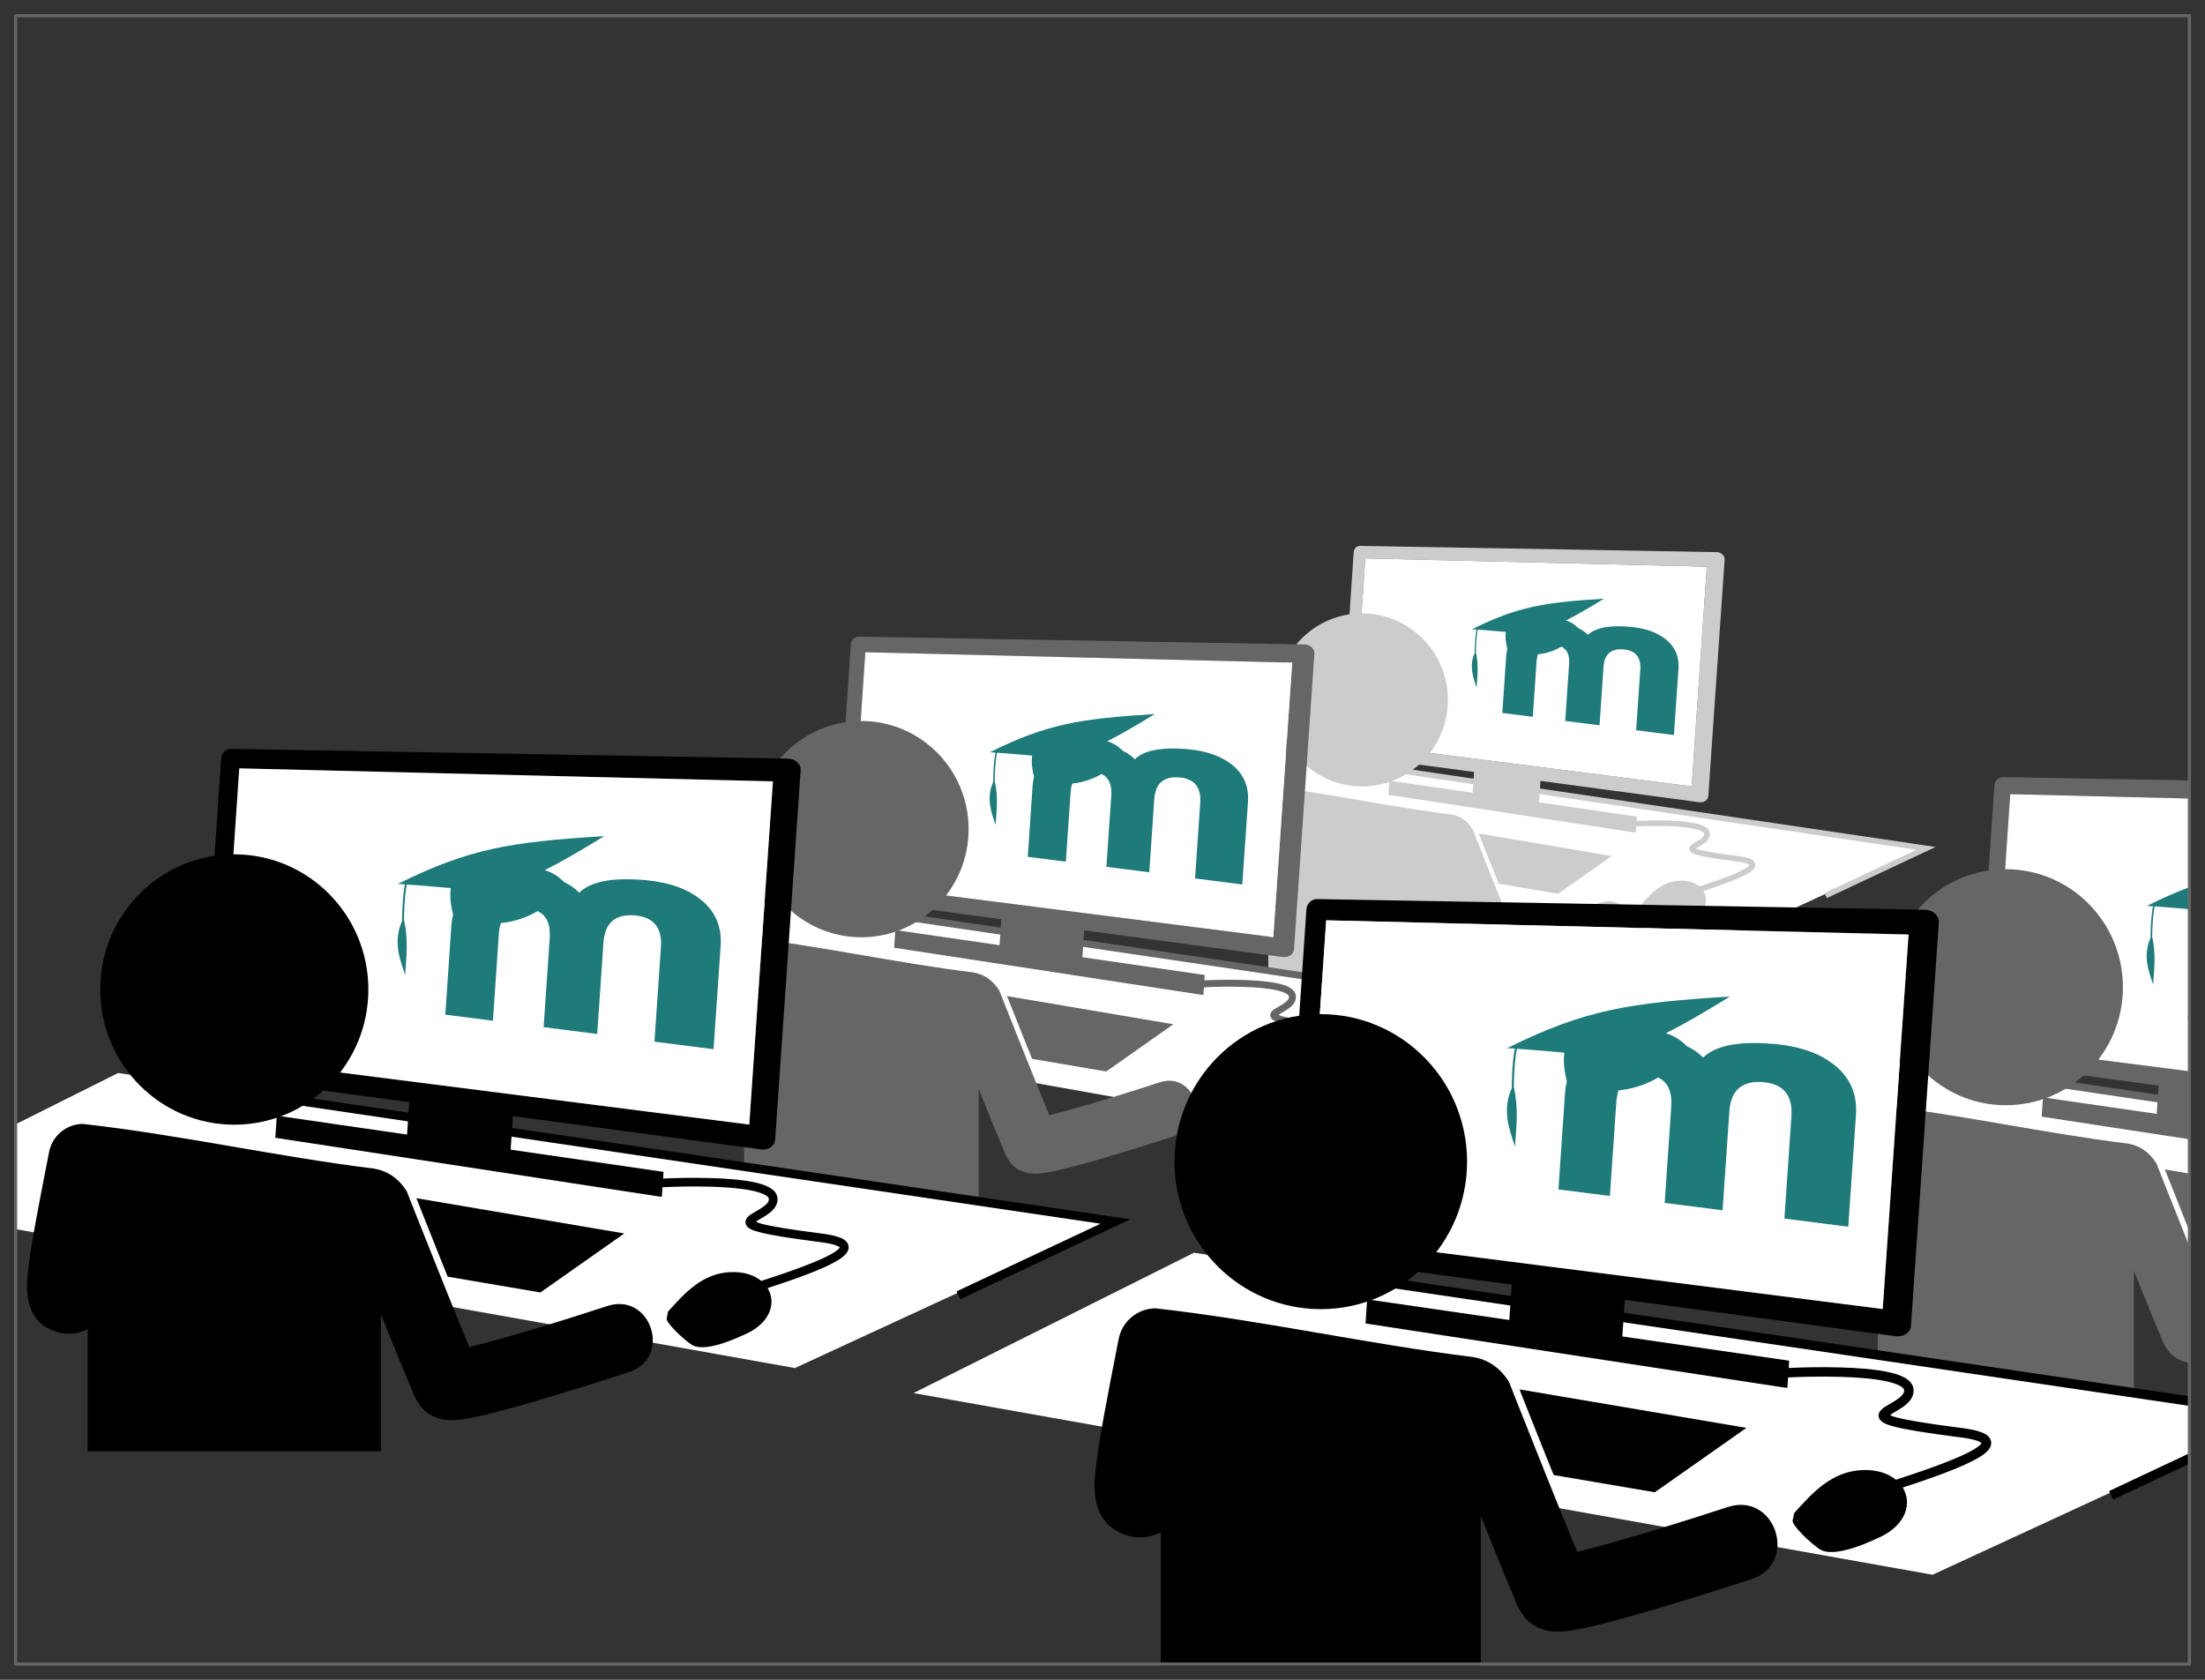 <?xml version="1.0" encoding="UTF-8" standalone="no"?>
<!-- Created with Inkscape (http://www.inkscape.org/) -->

<svg
   xmlns:dc="http://purl.org/dc/elements/1.1/"
   xmlns:cc="http://creativecommons.org/ns#"
   xmlns:rdf="http://www.w3.org/1999/02/22-rdf-syntax-ns#"
   xmlns:svg="http://www.w3.org/2000/svg"
   xmlns="http://www.w3.org/2000/svg"
   xmlns:sodipodi="http://sodipodi.sourceforge.net/DTD/sodipodi-0.dtd"
   xmlns:inkscape="http://www.inkscape.org/namespaces/inkscape"
   width="210"
   height="160"
   viewBox="0 0 210 160"
   id="svg5156"
   version="1.1"
   inkscape:version="0.91 r13725"
   sodipodi:docname="elearning-A.svg">
  <rect x="0" y="0" width="210" height="160" fill="#333333" stroke="none"/>
  <defs
     id="defs5158">
    <linearGradient
       gradientTransform="matrix(1.222,0,0,0.818,-767.167,-40.99)"
       id="gradientFill"
       x1="0.741"
       x2="590.863"
       y1="3.666"
       y2="593.787"
       gradientUnits="userSpaceOnUse"
       spreadMethod="pad">
      <stop
         offset="0"
         stop-color="rgb(203,206,208)"
         stop-opacity="1"
         id="stop6361" />
      <stop
         offset="1"
         stop-color="rgb(132,131,139)"
         stop-opacity="1"
         id="stop6363" />
    </linearGradient>
    <linearGradient
       gradientTransform="matrix(1.222,0,0,0.818,-767.167,-40.99)"
       id="gradientFill-0"
       x1="0.741"
       x2="590.863"
       y1="3.666"
       y2="593.787"
       gradientUnits="userSpaceOnUse"
       spreadMethod="pad">
      <stop
         offset="0"
         stop-color="rgb(203,206,208)"
         stop-opacity="1"
         id="stop6361-6" />
      <stop
         offset="1"
         stop-color="rgb(132,131,139)"
         stop-opacity="1"
         id="stop6363-2" />
    </linearGradient>
  </defs>
  <sodipodi:namedview
     id="base"
     pagecolor="#ffffff"
     bordercolor="#666666"
     borderopacity="1.0"
     inkscape:pageopacity="0.0"
     inkscape:pageshadow="2"
     inkscape:zoom="0.49497475"
     inkscape:cx="-363.46733"
     inkscape:cy="285.44079"
     inkscape:document-units="px"
     inkscape:current-layer="layer1"
     showgrid="false"
     units="px"
     inkscape:window-width="1920"
     inkscape:window-height="1016"
     inkscape:window-x="0"
     inkscape:window-y="27"
     inkscape:window-maximized="1" />
  <g
     inkscape:label="Layer 1"
     inkscape:groupmode="layer"
     id="layer1"
     transform="translate(0,-892.362)">
    <g
       transform="translate(-905.425,-91.469)"
       id="g19372">
      <path
         style="fill:#ffffff;fill-opacity:1;fill-rule:evenodd;stroke:none;stroke-width:1px;stroke-linecap:butt;stroke-linejoin:miter;stroke-opacity:1"
         d="m 1028.066,1055.587 60.699,9.001 -19.445,8.984 -56.917,-10.149 z"
         id="path17393-4"
         inkscape:connector-curvature="0"
         sodipodi:nodetypes="ccccc" />
      <path
         style="fill:#cccccc;fill-opacity:1;fill-rule:evenodd;stroke:none;stroke-width:0.805px;stroke-linecap:butt;stroke-linejoin:miter;stroke-opacity:1"
         d="m 1034.961,1035.825 c -0.315,-0.01 -0.588,0.253 -0.61,0.576 l -1.266,18.66 c -0.022,0.323 0.213,0.62 0.525,0.662 l 12.206,1.64 -0.135,1.978 -7.939,-1.153 -0.092,1.347 23.56,3.605 0.04,-0.589 c 0.658,-0.032 1.674,-0.07 2.931,-0.034 0.914,0.026 1.832,0.096 2.512,0.238 0.34,0.071 0.621,0.162 0.8,0.26 0.179,0.097 0.231,0.179 0.239,0.236 0.013,0.093 -0.01,0.162 -0.085,0.259 -0.075,0.097 -0.203,0.203 -0.352,0.302 -0.149,0.099 -0.317,0.192 -0.471,0.282 -0.154,0.091 -0.292,0.168 -0.406,0.303 -0.057,0.068 -0.116,0.168 -0.112,0.295 0.01,0.127 0.08,0.236 0.158,0.304 0.158,0.136 0.36,0.205 0.687,0.292 0.653,0.174 1.795,0.362 3.739,0.61 0.404,0.052 0.708,0.116 0.908,0.184 0.189,0.064 0.254,0.132 0.261,0.138 -0.01,0.01 -0.01,0.016 -0.028,0.043 -0.065,0.078 -0.222,0.203 -0.452,0.337 -0.756,0.439 -2.307,1.015 -4.304,1.662 -0.421,-0.346 -1.04,-0.566 -1.836,-0.541 -1.759,0.054 -2.852,1.301 -3.848,2.408 0,0 -0.028,0.166 -0.083,0.415 -0.055,0.249 0.969,1.246 1.523,1.605 0.554,0.36 1.79,0.065 3.377,-0.692 1.453,-0.693 1.779,-1.904 1.25,-2.76 1.899,-0.618 3.373,-1.166 4.19,-1.641 0.258,-0.15 0.454,-0.289 0.592,-0.455 0.069,-0.083 0.125,-0.175 0.15,-0.287 0.025,-0.112 0.01,-0.242 -0.051,-0.344 -0.114,-0.204 -0.313,-0.303 -0.569,-0.39 -0.256,-0.087 -0.586,-0.154 -1.011,-0.208 -1.935,-0.247 -3.076,-0.438 -3.67,-0.597 -0.208,-0.056 -0.263,-0.091 -0.335,-0.127 0.048,-0.035 0.066,-0.054 0.141,-0.098 0.143,-0.085 0.32,-0.183 0.493,-0.298 0.173,-0.115 0.345,-0.246 0.478,-0.419 0.133,-0.173 0.227,-0.405 0.192,-0.655 -0.04,-0.286 -0.257,-0.49 -0.512,-0.629 -0.255,-0.139 -0.575,-0.235 -0.944,-0.312 -0.738,-0.154 -1.675,-0.222 -2.605,-0.248 l 0,0 c -1.227,-0.035 -2.224,-4e-4 -2.908,0.031 l 0.028,-0.408 -9.321,-1.354 0.14,-2.046 15.118,2.031 c 0.45,0.06 0.839,-0.207 0.866,-0.597 l 1.553,-22.503 c 0.027,-0.391 -0.322,-0.714 -0.776,-0.722 l -33.934,-0.595 z m 0.493,1.191 32.526,0.793 -1.442,20.92 -32.279,-4.11 1.195,-17.604 z"
         id="path17395-1"
         inkscape:connector-curvature="0" />
      <path
         inkscape:connector-curvature="0"
         style="fill:#ffffff;fill-rule:evenodd;stroke:none;stroke-width:1px;stroke-linecap:butt;stroke-linejoin:miter;stroke-opacity:1"
         d="m 1035.454,1037.015 -1.195,17.604 32.279,4.111 1.442,-20.921 -32.526,-0.793 z"
         id="path17397-6" />
      <path
         inkscape:connector-curvature="0"
         style="color:#000000;font-style:normal;font-variant:normal;font-weight:normal;font-stretch:normal;font-size:medium;line-height:normal;font-family:sans-serif;text-indent:0;text-align:start;text-decoration:none;text-decoration-line:none;text-decoration-style:solid;text-decoration-color:#000000;letter-spacing:normal;word-spacing:normal;text-transform:none;direction:ltr;block-progression:tb;writing-mode:lr-tb;baseline-shift:baseline;text-anchor:start;white-space:normal;clip-rule:nonzero;display:inline;overflow:visible;visibility:visible;opacity:1;isolation:auto;mix-blend-mode:normal;color-interpolation:sRGB;color-interpolation-filters:linearRGB;solid-color:#000000;solid-opacity:1;fill:#cccccc;fill-opacity:1;fill-rule:evenodd;stroke:none;stroke-width:1px;stroke-linecap:butt;stroke-linejoin:miter;stroke-miterlimit:4;stroke-dasharray:none;stroke-dashoffset:0;stroke-opacity:1;color-rendering:auto;image-rendering:auto;shape-rendering:auto;text-rendering:auto;enable-background:accumulate"
         d="m 1031.759,1055.933 0,0.535 56.19,8.305 -8.766,4.122 0.226,0.479 10.354,-4.869 -58.003,-8.572 z"
         id="path17399-5" />
      <path
         inkscape:connector-curvature="0"
         style="fill:#cccccc;fill-opacity:1;fill-rule:evenodd;stroke:none;stroke-width:1px;stroke-linecap:butt;stroke-linejoin:miter;stroke-opacity:1"
         d="m 1046.251,1063.218 c 0.362,0.914 0.741,1.877 1.511,3.8 0.141,0.352 0.258,0.636 0.398,0.985 l 5.648,0.962 5.114,-3.597 -12.672,-2.15 z"
         id="path17401-7" />
      <ellipse
         ry="8.24"
         rx="8.171"
         cy="1050.496"
         cx="1035.151"
         id="ellipse17403-8"
         style="opacity:1;fill:#cccccc;fill-opacity:1;fill-rule:nonzero;stroke:none;stroke-width:2;stroke-linecap:round;stroke-linejoin:round;stroke-miterlimit:4;stroke-dasharray:none;stroke-dashoffset:0;stroke-opacity:1" />
      <path
         style="opacity:1;fill:#cccccc;fill-opacity:1;fill-rule:nonzero;stroke:none;stroke-width:1.6;stroke-linecap:round;stroke-linejoin:round;stroke-miterlimit:4;stroke-dasharray:none;stroke-dashoffset:0;stroke-opacity:1"
         d="m 1025.899,1058.689 c -1.007,0.021 -1.861,0.748 -2.041,1.739 -0.68,3.454 -1.083,5.576 -1.251,7.005 -0.084,0.715 -0.145,1.224 -0.024,1.925 0.061,0.351 0.17,0.812 0.593,1.304 0.416,0.483 1.18,0.793 1.714,0.816 0.572,0.025 0.758,-0.071 0.966,-0.136 0.127,-0.039 0.241,-0.088 0.358,-0.132 l 0,7.438 17.875,0 0,-8.353 c 0.448,1.115 0.905,2.249 1.27,3.137 0.22,0.534 0.412,0.995 0.565,1.351 0.153,0.356 0.093,0.361 0.438,0.912 0.39,0.623 0.893,0.829 1.193,0.928 0.299,0.099 0.491,0.113 0.653,0.122 0.323,0.019 0.533,-0.01 0.757,-0.035 0.448,-0.057 0.907,-0.155 1.438,-0.28 1.061,-0.251 2.362,-0.618 3.653,-1.001 2.581,-0.766 5.101,-1.595 5.101,-1.595 2.744,-0.851 1.391,-4.968 -1.323,-4.025 0,0 -2.481,0.815 -4.984,1.558 -1.234,0.366 -2.468,0.711 -3.373,0.927 -0.07,-0.169 -0.119,-0.281 -0.198,-0.473 -0.43,-1.046 -0.978,-2.403 -1.516,-3.743 -1.074,-2.68 -2.107,-5.295 -2.107,-5.295 -0.533,-0.819 -1.195,-1.231 -1.989,-1.367 -5.904,-0.724 -11.92,-2.079 -17.767,-2.725 z"
         id="path17405-5"
         inkscape:connector-curvature="0"
         sodipodi:nodetypes="cccscccccccccccccsscccccccccc" />
      <g
         transform="matrix(0.662,0,0,0.662,290.787,530.799)"
         id="g17344-0-9">
        <path
           sodipodi:nodetypes="ccccc"
           inkscape:connector-curvature="0"
           id="path17318-8-2"
           d="m 1038.999,813.248 114.602,16.995 -36.712,16.962 -107.46,-19.161 z"
           style="fill:#ffffff;fill-opacity:1;fill-rule:evenodd;stroke:none;stroke-width:1px;stroke-linecap:butt;stroke-linejoin:miter;stroke-opacity:1" />
        <path
           inkscape:connector-curvature="0"
           id="path5787-8-9-3-6-9-7"
           d="m 1052.016,775.937 c -0.595,-0.01 -1.11,0.477 -1.152,1.088 l -2.391,35.23 c -0.041,0.611 0.402,1.17 0.992,1.25 l 23.045,3.096 -0.254,3.734 -14.988,-2.178 -0.174,2.543 44.482,6.807 0.076,-1.111 c 1.242,-0.06 3.161,-0.131 5.533,-0.064 1.725,0.049 3.458,0.181 4.742,0.449 0.642,0.134 1.172,0.306 1.51,0.49 0.338,0.184 0.436,0.339 0.451,0.445 0.024,0.175 -0.019,0.306 -0.16,0.488 -0.141,0.182 -0.383,0.384 -0.664,0.57 -0.282,0.187 -0.599,0.362 -0.889,0.533 -0.29,0.172 -0.551,0.317 -0.766,0.572 -0.107,0.128 -0.22,0.317 -0.211,0.557 0.01,0.24 0.15,0.446 0.299,0.574 0.298,0.256 0.681,0.386 1.297,0.551 1.233,0.329 3.39,0.684 7.059,1.152 0.763,0.098 1.337,0.219 1.715,0.348 0.356,0.121 0.479,0.249 0.492,0.26 -0.01,0.018 -0.01,0.03 -0.053,0.082 -0.123,0.148 -0.419,0.384 -0.854,0.637 -1.427,0.83 -4.356,1.916 -8.127,3.139 -0.795,-0.654 -1.964,-1.068 -3.467,-1.021 -3.321,0.103 -5.384,2.456 -7.266,4.547 0,0 -0.052,0.313 -0.156,0.783 -0.104,0.47 1.83,2.352 2.875,3.031 1.045,0.679 3.38,0.122 6.375,-1.307 2.743,-1.308 3.358,-3.594 2.359,-5.211 3.585,-1.166 6.369,-2.201 7.91,-3.098 0.487,-0.283 0.857,-0.547 1.117,-0.859 0.13,-0.156 0.237,-0.332 0.283,-0.543 0.047,-0.211 0.012,-0.458 -0.096,-0.65 -0.215,-0.386 -0.591,-0.572 -1.074,-0.736 -0.483,-0.164 -1.106,-0.29 -1.908,-0.393 -3.654,-0.467 -5.808,-0.828 -6.93,-1.127 -0.394,-0.105 -0.496,-0.173 -0.633,-0.24 0.091,-0.066 0.125,-0.102 0.266,-0.186 0.27,-0.16 0.604,-0.345 0.932,-0.562 0.327,-0.217 0.651,-0.464 0.902,-0.791 0.252,-0.327 0.428,-0.764 0.363,-1.236 -0.075,-0.541 -0.485,-0.925 -0.967,-1.188 -0.482,-0.262 -1.086,-0.444 -1.783,-0.59 -1.393,-0.291 -3.163,-0.419 -4.918,-0.469 l 0,0 c -2.317,-0.065 -4.2,-7.9e-4 -5.49,0.059 l 0.053,-0.77 -17.598,-2.557 0.264,-3.863 28.543,3.834 c 0.85,0.114 1.584,-0.39 1.635,-1.127 l 2.932,-42.486 c 0.051,-0.737 -0.608,-1.348 -1.465,-1.363 l -64.068,-1.123 z m 0.932,2.248 61.41,1.498 -2.723,39.498 -60.943,-7.76 2.256,-33.236 z"
           style="fill:#666666;fill-opacity:1;fill-rule:evenodd;stroke:none;stroke-width:0.805px;stroke-linecap:butt;stroke-linejoin:miter;stroke-opacity:1" />
        <path
           id="path17085-9-3-3"
           d="m 1052.947,778.184 -2.256,33.236 60.943,7.762 2.723,-39.5 -61.41,-1.498 z"
           style="fill:#ffffff;fill-opacity:1;fill-rule:evenodd;stroke:none;stroke-width:1px;stroke-linecap:butt;stroke-linejoin:miter;stroke-opacity:1"
           inkscape:connector-curvature="0" />
        <path
           id="path17092-8-1-6"
           d="m 1045.971,813.901 0,1.01 106.088,15.68 -16.551,7.783 0.426,0.904 19.549,-9.193 -109.512,-16.184 z"
           style="color:#000000;font-style:normal;font-variant:normal;font-weight:normal;font-stretch:normal;font-size:medium;line-height:normal;font-family:sans-serif;text-indent:0;text-align:start;text-decoration:none;text-decoration-line:none;text-decoration-style:solid;text-decoration-color:#000000;letter-spacing:normal;word-spacing:normal;text-transform:none;direction:ltr;block-progression:tb;writing-mode:lr-tb;baseline-shift:baseline;text-anchor:start;white-space:normal;clip-rule:nonzero;display:inline;overflow:visible;visibility:visible;opacity:1;isolation:auto;mix-blend-mode:normal;color-interpolation:sRGB;color-interpolation-filters:linearRGB;solid-color:#000000;solid-opacity:1;fill:#666666;fill-opacity:1;fill-rule:evenodd;stroke:none;stroke-width:1px;stroke-linecap:butt;stroke-linejoin:miter;stroke-miterlimit:4;stroke-dasharray:none;stroke-dashoffset:0;stroke-opacity:1;color-rendering:auto;image-rendering:auto;shape-rendering:auto;text-rendering:auto;enable-background:accumulate"
           inkscape:connector-curvature="0" />
        <path
           id="path17094-1-4-47"
           d="m 1073.332,827.655 c 0.684,1.726 1.399,3.544 2.853,7.174 0.267,0.666 0.487,1.201 0.752,1.859 l 10.664,1.816 9.656,-6.791 -23.926,-4.059 z"
           style="fill:#666666;fill-opacity:1;fill-rule:evenodd;stroke:none;stroke-width:1px;stroke-linecap:butt;stroke-linejoin:miter;stroke-opacity:1"
           inkscape:connector-curvature="0" />
        <ellipse
           style="opacity:1;fill:#666666;fill-opacity:1;fill-rule:nonzero;stroke:none;stroke-width:2;stroke-linecap:round;stroke-linejoin:round;stroke-miterlimit:4;stroke-dasharray:none;stroke-dashoffset:0;stroke-opacity:1"
           id="path5071-73-2-2-1-5-3-8-9"
           cx="1052.376"
           cy="803.636"
           rx="15.428"
           ry="15.557" />
        <path
           sodipodi:nodetypes="cccscccccccccccccsscccccccccc"
           inkscape:connector-curvature="0"
           id="rect17134-7-9-7"
           d="m 1034.906,819.104 c -1.902,0.039 -3.513,1.412 -3.853,3.283 -1.284,6.522 -2.044,10.527 -2.361,13.227 -0.158,1.35 -0.275,2.31 -0.045,3.635 0.115,0.662 0.32,1.534 1.119,2.461 0.786,0.912 2.227,1.496 3.236,1.541 1.08,0.047 1.431,-0.134 1.824,-0.256 0.24,-0.074 0.455,-0.165 0.676,-0.25 l 0,14.043 33.748,0 0,-15.771 c 0.846,2.105 1.709,4.247 2.398,5.922 0.415,1.009 0.777,1.878 1.066,2.551 0.289,0.673 0.175,0.681 0.826,1.723 0.735,1.177 1.687,1.566 2.252,1.752 0.566,0.186 0.927,0.213 1.232,0.23 0.61,0.035 1.007,-0.013 1.43,-0.066 0.846,-0.107 1.713,-0.292 2.715,-0.529 2.003,-0.474 4.46,-1.167 6.896,-1.891 4.873,-1.447 9.631,-3.012 9.631,-3.012 5.181,-1.607 2.626,-9.38 -2.498,-7.6 0,0 -4.684,1.538 -9.41,2.941 -2.33,0.692 -4.66,1.343 -6.369,1.75 -0.133,-0.319 -0.224,-0.53 -0.373,-0.893 -0.813,-1.975 -1.847,-4.537 -2.861,-7.066 -2.028,-5.06 -3.978,-9.998 -3.978,-9.998 -1.006,-1.547 -2.257,-2.325 -3.756,-2.582 -11.147,-1.368 -22.505,-3.924 -33.545,-5.145 z"
           style="opacity:1;fill:#666666;fill-opacity:1;fill-rule:nonzero;stroke:none;stroke-width:1.6;stroke-linecap:round;stroke-linejoin:round;stroke-miterlimit:4;stroke-dasharray:none;stroke-dashoffset:0;stroke-opacity:1" />
      </g>
      <path
         inkscape:connector-curvature="0"
         id="path17318-2"
         transform="translate(0,-46.063)"
         d="m 916.668,1132.1 -9.758,4.883 0,9.984 74.219,13.234 30.381,-14.037 -94.842,-14.065 z"
         style="fill:#ffffff;fill-opacity:1;fill-rule:evenodd;stroke:none;stroke-width:1px;stroke-linecap:butt;stroke-linejoin:miter;stroke-opacity:1" />
      <path
         style="fill:#000000;fill-opacity:1;fill-rule:evenodd;stroke:none;stroke-width:0.805px;stroke-linecap:butt;stroke-linejoin:miter;stroke-opacity:1"
         d="m 927.441,1055.158 c -0.492,-0.01 -0.919,0.395 -0.954,0.9 l -1.978,29.156 c -0.034,0.505 0.333,0.968 0.821,1.034 l 19.072,2.562 -0.21,3.091 -12.404,-1.802 -0.144,2.104 36.813,5.633 0.063,-0.92 c 1.028,-0.049 2.616,-0.109 4.579,-0.053 1.428,0.04 2.862,0.15 3.925,0.372 0.531,0.111 0.97,0.254 1.249,0.406 0.28,0.152 0.361,0.28 0.373,0.368 0.02,0.145 -0.016,0.253 -0.133,0.404 -0.116,0.151 -0.317,0.318 -0.55,0.472 -0.233,0.154 -0.496,0.299 -0.735,0.441 -0.24,0.142 -0.456,0.262 -0.634,0.474 -0.089,0.106 -0.182,0.262 -0.175,0.461 0.008,0.199 0.124,0.369 0.247,0.475 0.246,0.212 0.563,0.32 1.073,0.456 1.02,0.272 2.805,0.566 5.842,0.954 0.632,0.081 1.106,0.181 1.419,0.288 0.295,0.1 0.397,0.206 0.407,0.215 -0.008,0.015 -0.008,0.025 -0.044,0.068 -0.102,0.122 -0.347,0.318 -0.706,0.527 -1.181,0.687 -3.605,1.586 -6.726,2.598 -0.658,-0.541 -1.625,-0.884 -2.869,-0.845 -2.748,0.085 -4.456,2.033 -6.013,3.763 0,0 -0.043,0.259 -0.129,0.648 -0.086,0.389 1.514,1.946 2.379,2.509 0.865,0.562 2.797,0.101 5.276,-1.081 2.27,-1.083 2.779,-2.974 1.953,-4.312 2.967,-0.965 5.271,-1.822 6.546,-2.564 0.403,-0.234 0.709,-0.452 0.925,-0.711 0.108,-0.129 0.196,-0.274 0.234,-0.449 0.039,-0.175 0.01,-0.379 -0.08,-0.538 -0.178,-0.319 -0.489,-0.473 -0.889,-0.609 -0.4,-0.136 -0.915,-0.24 -1.579,-0.325 -3.024,-0.386 -4.806,-0.685 -5.735,-0.933 -0.326,-0.087 -0.41,-0.143 -0.524,-0.199 0.075,-0.054 0.103,-0.084 0.22,-0.153 0.224,-0.133 0.5,-0.286 0.771,-0.466 0.271,-0.18 0.539,-0.384 0.747,-0.655 0.208,-0.27 0.355,-0.632 0.301,-1.023 -0.062,-0.448 -0.401,-0.766 -0.8,-0.983 -0.399,-0.217 -0.899,-0.368 -1.476,-0.488 -1.153,-0.241 -2.617,-0.347 -4.07,-0.388 l 0,0 c -1.918,-0.054 -3.476,-6e-4 -4.544,0.048 l 0.044,-0.637 -14.563,-2.116 0.218,-3.197 23.622,3.173 c 0.704,0.094 1.311,-0.323 1.353,-0.933 l 2.426,-35.161 c 0.042,-0.61 -0.503,-1.116 -1.212,-1.128 l -53.022,-0.929 z m 0.771,1.861 50.822,1.24 -2.253,32.688 -50.436,-6.422 1.867,-27.506 z"
         id="path5787-8-9-3-6-1"
         inkscape:connector-curvature="0" />
      <path
         inkscape:connector-curvature="0"
         style="fill:#ffffff;fill-rule:evenodd;stroke:none;stroke-width:1px;stroke-linecap:butt;stroke-linejoin:miter;stroke-opacity:1"
         d="m 928.212,1057.018 -1.867,27.506 50.436,6.423 2.253,-32.69 -50.822,-1.24 z"
         id="path17085-9-6" />
      <path
         inkscape:connector-curvature="0"
         style="color:#000000;font-style:normal;font-variant:normal;font-weight:normal;font-stretch:normal;font-size:medium;line-height:normal;font-family:sans-serif;text-indent:0;text-align:start;text-decoration:none;text-decoration-line:none;text-decoration-style:solid;text-decoration-color:#000000;letter-spacing:normal;word-spacing:normal;text-transform:none;direction:ltr;block-progression:tb;writing-mode:lr-tb;baseline-shift:baseline;text-anchor:start;white-space:normal;clip-rule:nonzero;display:inline;overflow:visible;visibility:visible;opacity:1;isolation:auto;mix-blend-mode:normal;color-interpolation:sRGB;color-interpolation-filters:linearRGB;solid-color:#000000;solid-opacity:1;fill:#000000;fill-opacity:1;fill-rule:evenodd;stroke:none;stroke-width:1px;stroke-linecap:butt;stroke-linejoin:miter;stroke-miterlimit:4;stroke-dasharray:none;stroke-dashoffset:0;stroke-opacity:1;color-rendering:auto;image-rendering:auto;shape-rendering:auto;text-rendering:auto;enable-background:accumulate"
         d="m 922.438,1086.577 0,0.836 87.796,12.976 -13.697,6.441 0.352,0.748 16.178,-7.608 -90.63,-13.393 z"
         id="path17092-8-3" />
      <path
         inkscape:connector-curvature="0"
         style="fill:#000000;fill-opacity:1;fill-rule:evenodd;stroke:none;stroke-width:1px;stroke-linecap:butt;stroke-linejoin:miter;stroke-opacity:1"
         d="m 945.082,1097.959 c 0.566,1.429 1.157,2.933 2.361,5.937 0.221,0.551 0.403,0.994 0.622,1.539 l 8.825,1.503 7.991,-5.62 -19.801,-3.359 z"
         id="path17094-1-02" />
      <ellipse
         ry="12.875"
         rx="12.768"
         cy="1078.082"
         cx="927.739"
         id="path5071-73-2-2-1-5-3-1"
         style="opacity:1;fill:#000000;fill-opacity:1;fill-rule:nonzero;stroke:none;stroke-width:2;stroke-linecap:round;stroke-linejoin:round;stroke-miterlimit:4;stroke-dasharray:none;stroke-dashoffset:0;stroke-opacity:1" />
      <path
         style="opacity:1;fill:#000000;fill-opacity:1;fill-rule:nonzero;stroke:none;stroke-width:1.6;stroke-linecap:round;stroke-linejoin:round;stroke-miterlimit:4;stroke-dasharray:none;stroke-dashoffset:0;stroke-opacity:1"
         d="m 913.282,1090.883 c -1.574,0.032 -2.907,1.168 -3.189,2.717 -1.063,5.397 -1.692,8.712 -1.954,10.946 -0.131,1.117 -0.227,1.912 -0.037,3.008 0.095,0.548 0.265,1.27 0.926,2.037 0.65,0.755 1.843,1.238 2.678,1.275 0.894,0.039 1.184,-0.111 1.51,-0.212 0.199,-0.062 0.377,-0.137 0.559,-0.207 l 0,11.622 27.929,0 0,-13.052 c 0.7,1.742 1.415,3.514 1.985,4.901 0.344,0.835 0.643,1.554 0.883,2.111 0.239,0.556 0.145,0.564 0.684,1.426 0.609,0.974 1.396,1.296 1.864,1.45 0.468,0.154 0.767,0.176 1.02,0.191 0.505,0.029 0.833,-0.011 1.183,-0.055 0.7,-0.089 1.418,-0.242 2.247,-0.438 1.657,-0.392 3.691,-0.966 5.707,-1.565 4.033,-1.198 7.97,-2.492 7.97,-2.492 4.288,-1.33 2.173,-7.763 -2.067,-6.289 0,0 -3.876,1.273 -7.788,2.434 -1.928,0.573 -3.856,1.111 -5.271,1.448 -0.11,-0.264 -0.185,-0.439 -0.309,-0.739 -0.673,-1.635 -1.529,-3.754 -2.368,-5.848 -1.678,-4.187 -3.293,-8.274 -3.293,-8.274 -0.832,-1.28 -1.868,-1.924 -3.108,-2.137 -9.225,-1.132 -18.625,-3.248 -27.761,-4.258 z"
         id="rect17134-7-5"
         inkscape:connector-curvature="0"
         sodipodi:nodetypes="cccscccccccccccccsscccccccccc" />
      <path
         id="path17318-8-5-2"
         d="m 1086.795,1084.808 -21.365,10.691 48.512,8.65 0,-15.316 -27.146,-4.025 z"
         style="fill:#ffffff;fill-opacity:1;fill-rule:evenodd;stroke:none;stroke-width:1px;stroke-linecap:butt;stroke-linejoin:miter;stroke-opacity:1"
         inkscape:connector-curvature="0" />
      <path
         id="path5787-8-9-3-6-9-0-5"
         d="m 1096.201,1057.851 c -0.43,-0.01 -0.804,0.344 -0.834,0.785 l -1.727,25.455 c -0.03,0.441 0.29,0.845 0.717,0.902 l 16.65,2.238 -0.184,2.697 -10.83,-1.572 -0.125,1.836 14.072,2.154 0,-6.477 -18.697,-2.381 1.629,-24.014 17.068,0.416 0,-1.73 -17.74,-0.31 z"
         style="fill:#666666;fill-opacity:1;fill-rule:evenodd;stroke:none;stroke-width:0.805px;stroke-linecap:butt;stroke-linejoin:miter;stroke-opacity:1"
         inkscape:connector-curvature="0" />
      <path
         id="path17085-9-3-9-8"
         d="m 1096.873,1059.474 -1.629,24.014 18.697,2.383 0,-25.979 -17.068,-0.418 z"
         style="fill:#ffffff;fill-opacity:1;fill-rule:evenodd;stroke:none;stroke-width:1px;stroke-linecap:butt;stroke-linejoin:miter;stroke-opacity:1"
         inkscape:connector-curvature="0" />
      <path
         id="path17092-8-1-0-9"
         d="m 1091.832,1085.281 0,0.729 22.109,3.268 0,-0.729 -22.109,-3.268 z"
         style="color:#000000;font-style:normal;font-variant:normal;font-weight:normal;font-stretch:normal;font-size:medium;line-height:normal;font-family:sans-serif;text-indent:0;text-align:start;text-decoration:none;text-decoration-line:none;text-decoration-style:solid;text-decoration-color:#000000;letter-spacing:normal;word-spacing:normal;text-transform:none;direction:ltr;block-progression:tb;writing-mode:lr-tb;baseline-shift:baseline;text-anchor:start;white-space:normal;clip-rule:nonzero;display:inline;overflow:visible;visibility:visible;opacity:1;isolation:auto;mix-blend-mode:normal;color-interpolation:sRGB;color-interpolation-filters:linearRGB;solid-color:#000000;solid-opacity:1;fill:#666666;fill-opacity:1;fill-rule:evenodd;stroke:none;stroke-width:1px;stroke-linecap:butt;stroke-linejoin:miter;stroke-miterlimit:4;stroke-dasharray:none;stroke-dashoffset:0;stroke-opacity:1;color-rendering:auto;image-rendering:auto;shape-rendering:auto;text-rendering:auto;enable-background:accumulate"
         inkscape:connector-curvature="0" />
      <path
         id="path17094-1-4-4-5"
         d="m 1111.602,1095.218 c 0.494,1.247 1.011,2.561 2.062,5.184 0.098,0.246 0.188,0.465 0.277,0.686 l 0,-5.473 -2.34,-0.397 z"
         style="fill:#666666;fill-opacity:1;fill-rule:evenodd;stroke:none;stroke-width:1px;stroke-linecap:butt;stroke-linejoin:miter;stroke-opacity:1"
         inkscape:connector-curvature="0" />
      <ellipse
         ry="11.24"
         rx="11.147"
         cy="1077.864"
         cx="1096.461"
         id="path5071-73-2-2-1-5-3-8-0-0"
         style="opacity:1;fill:#666666;fill-opacity:1;fill-rule:nonzero;stroke:none;stroke-width:2;stroke-linecap:round;stroke-linejoin:round;stroke-miterlimit:4;stroke-dasharray:none;stroke-dashoffset:0;stroke-opacity:1" />
      <path
         id="rect17134-7-9-1-6"
         d="m 1083.838,1089.041 c -1.374,0.028 -2.537,1.019 -2.783,2.371 -0.928,4.712 -1.478,7.606 -1.707,9.557 -0.115,0.975 -0.197,1.67 -0.031,2.627 0.083,0.479 0.232,1.108 0.809,1.777 0.568,0.659 1.609,1.081 2.338,1.113 0.78,0.034 1.034,-0.098 1.318,-0.185 0.174,-0.054 0.329,-0.118 0.488,-0.18 l 0,10.146 24.383,0 0,-11.395 c 0.611,1.521 1.235,3.067 1.732,4.277 0.3,0.729 0.563,1.358 0.771,1.844 0.209,0.486 0.125,0.492 0.596,1.244 0.531,0.85 1.218,1.131 1.627,1.266 0.23,0.076 0.407,0.111 0.562,0.133 l 0,-11.101 c -0.099,-0.247 -0.18,-0.443 -0.279,-0.69 -1.465,-3.656 -2.873,-7.223 -2.873,-7.223 -0.727,-1.118 -1.632,-1.679 -2.715,-1.865 -8.054,-0.988 -16.26,-2.835 -24.236,-3.717 z"
         style="opacity:1;fill:#666666;fill-opacity:1;fill-rule:nonzero;stroke:none;stroke-width:1.6;stroke-linecap:round;stroke-linejoin:round;stroke-miterlimit:4;stroke-dasharray:none;stroke-dashoffset:0;stroke-opacity:1"
         inkscape:connector-curvature="0" />
      <path
         inkscape:connector-curvature="0"
         id="path17318-7-8"
         transform="translate(0,-46.063)"
         d="m 1019.131,1149.221 -26.705,13.363 97.051,17.305 24.465,-11.303 0,-5.305 -94.811,-14.06 z"
         style="fill:#ffffff;fill-opacity:1;fill-rule:evenodd;stroke:none;stroke-width:1px;stroke-linecap:butt;stroke-linejoin:miter;stroke-opacity:1" />
      <path
         style="fill:#000000;fill-opacity:1;fill-rule:evenodd;stroke:none;stroke-width:0.805px;stroke-linecap:butt;stroke-linejoin:miter;stroke-opacity:1"
         d="m 1030.888,1069.462 c -0.537,-0.01 -1.003,0.431 -1.041,0.983 l -2.159,31.818 c -0.037,0.551 0.363,1.057 0.896,1.129 l 20.813,2.796 -0.229,3.373 -13.537,-1.967 -0.157,2.297 40.174,6.147 0.069,-1.004 c 1.122,-0.054 2.855,-0.119 4.997,-0.058 1.558,0.044 3.123,0.164 4.283,0.406 0.58,0.121 1.058,0.277 1.363,0.443 0.305,0.166 0.394,0.306 0.407,0.402 0.022,0.158 -0.017,0.276 -0.145,0.441 -0.127,0.165 -0.345,0.346 -0.6,0.515 -0.254,0.169 -0.541,0.327 -0.803,0.482 -0.262,0.155 -0.497,0.286 -0.692,0.517 -0.097,0.115 -0.198,0.286 -0.191,0.503 0.01,0.217 0.135,0.403 0.27,0.519 0.269,0.232 0.615,0.349 1.171,0.497 1.113,0.297 3.061,0.617 6.375,1.041 0.689,0.088 1.208,0.198 1.549,0.314 0.322,0.109 0.433,0.225 0.444,0.235 -0.01,0.016 -0.01,0.027 -0.048,0.074 -0.111,0.134 -0.378,0.347 -0.771,0.575 -1.288,0.749 -3.934,1.731 -7.34,2.835 -0.718,-0.59 -1.774,-0.965 -3.131,-0.922 -2.999,0.093 -4.863,2.219 -6.562,4.106 0,0 -0.047,0.283 -0.141,0.707 -0.094,0.425 1.653,2.124 2.596,2.738 0.944,0.614 3.052,0.11 5.758,-1.18 2.477,-1.182 3.033,-3.246 2.131,-4.706 3.237,-1.053 5.752,-1.988 7.144,-2.797 0.44,-0.256 0.774,-0.494 1.009,-0.776 0.117,-0.141 0.214,-0.299 0.256,-0.49 0.043,-0.191 0.011,-0.413 -0.087,-0.587 -0.194,-0.348 -0.534,-0.517 -0.97,-0.665 -0.436,-0.148 -0.999,-0.262 -1.723,-0.354 -3.3,-0.422 -5.245,-0.748 -6.258,-1.018 -0.355,-0.095 -0.448,-0.156 -0.572,-0.217 0.082,-0.059 0.113,-0.092 0.24,-0.168 0.244,-0.144 0.546,-0.312 0.841,-0.508 0.296,-0.196 0.588,-0.419 0.815,-0.714 0.227,-0.295 0.387,-0.69 0.328,-1.117 -0.068,-0.488 -0.438,-0.836 -0.873,-1.073 -0.435,-0.237 -0.981,-0.401 -1.61,-0.533 -1.259,-0.263 -2.856,-0.379 -4.442,-0.423 l 0,0 c -2.093,-0.059 -3.793,-8e-4 -4.958,0.053 l 0.048,-0.695 -15.893,-2.309 0.238,-3.489 25.778,3.463 c 0.768,0.103 1.43,-0.352 1.476,-1.018 l 2.648,-38.371 c 0.046,-0.666 -0.549,-1.218 -1.323,-1.231 l -57.862,-1.014 z m 0.842,2.03 55.462,1.353 -2.459,35.672 -55.04,-7.008 2.037,-30.017 z"
         id="path5787-8-9-3-6-4-3"
         inkscape:connector-curvature="0" />
      <path
         inkscape:connector-curvature="0"
         style="fill:#ffffff;fill-rule:evenodd;stroke:none;stroke-width:1px;stroke-linecap:butt;stroke-linejoin:miter;stroke-opacity:1"
         d="m 1031.729,1071.491 -2.037,30.017 55.04,7.01 2.459,-35.674 -55.462,-1.353 z"
         id="path17085-9-1-78" />
      <path
         id="path17092-8-13-2"
         d="m 1025.428,1103.747 0,0.912 88.514,13.084 0,-0.914 -88.514,-13.082 z m 88.514,18.506 -7.648,3.598 0.385,0.816 7.264,-3.416 0,-0.998 z"
         style="color:#000000;font-style:normal;font-variant:normal;font-weight:normal;font-stretch:normal;font-size:medium;line-height:normal;font-family:sans-serif;text-indent:0;text-align:start;text-decoration:none;text-decoration-line:none;text-decoration-style:solid;text-decoration-color:#000000;letter-spacing:normal;word-spacing:normal;text-transform:none;direction:ltr;block-progression:tb;writing-mode:lr-tb;baseline-shift:baseline;text-anchor:start;white-space:normal;clip-rule:nonzero;display:inline;overflow:visible;visibility:visible;opacity:1;isolation:auto;mix-blend-mode:normal;color-interpolation:sRGB;color-interpolation-filters:linearRGB;solid-color:#000000;solid-opacity:1;fill:#000000;fill-opacity:1;fill-rule:evenodd;stroke:none;stroke-width:1px;stroke-linecap:butt;stroke-linejoin:miter;stroke-miterlimit:4;stroke-dasharray:none;stroke-dashoffset:0;stroke-opacity:1;color-rendering:auto;image-rendering:auto;shape-rendering:auto;text-rendering:auto;enable-background:accumulate"
         inkscape:connector-curvature="0" />
      <path
         inkscape:connector-curvature="0"
         style="fill:#000000;fill-opacity:1;fill-rule:evenodd;stroke:none;stroke-width:1px;stroke-linecap:butt;stroke-linejoin:miter;stroke-opacity:1"
         d="m 1050.139,1116.17 c 0.617,1.559 1.263,3.2 2.577,6.479 0.241,0.601 0.44,1.084 0.679,1.679 l 9.631,1.641 8.721,-6.133 -21.608,-3.666 z"
         id="path17094-1-0-1" />
      <ellipse
         ry="14.05"
         rx="13.933"
         cy="1094.477"
         cx="1031.213"
         id="path5071-73-2-2-1-5-3-3-0"
         style="opacity:1;fill:#000000;fill-opacity:1;fill-rule:nonzero;stroke:none;stroke-width:2;stroke-linecap:round;stroke-linejoin:round;stroke-miterlimit:4;stroke-dasharray:none;stroke-dashoffset:0;stroke-opacity:1" />
      <path
         style="opacity:1;fill:#000000;fill-opacity:1;fill-rule:nonzero;stroke:none;stroke-width:1.6;stroke-linecap:round;stroke-linejoin:round;stroke-miterlimit:4;stroke-dasharray:none;stroke-dashoffset:0;stroke-opacity:1"
         d="m 1015.436,1108.448 c -1.718,0.035 -3.173,1.275 -3.48,2.965 -1.16,5.89 -1.846,9.507 -2.133,11.945 -0.143,1.219 -0.248,2.086 -0.041,3.283 0.104,0.598 0.289,1.385 1.011,2.223 0.71,0.824 2.011,1.351 2.923,1.392 0.975,0.043 1.292,-0.121 1.648,-0.231 0.217,-0.067 0.411,-0.149 0.61,-0.226 l 0,12.683 30.479,0 0,-14.244 c 0.764,1.901 1.544,3.835 2.166,5.348 0.375,0.911 0.702,1.696 0.963,2.304 0.261,0.607 0.158,0.615 0.746,1.556 0.664,1.063 1.523,1.414 2.034,1.582 0.511,0.168 0.837,0.192 1.113,0.208 0.551,0.032 0.909,-0.012 1.291,-0.06 0.764,-0.097 1.547,-0.264 2.452,-0.478 1.809,-0.428 4.028,-1.054 6.229,-1.708 4.401,-1.307 8.698,-2.72 8.698,-2.72 4.679,-1.451 2.372,-8.472 -2.256,-6.864 0,0 -4.23,1.389 -8.499,2.656 -2.104,0.625 -4.208,1.213 -5.752,1.581 -0.12,-0.288 -0.202,-0.479 -0.337,-0.806 -0.734,-1.784 -1.669,-4.097 -2.584,-6.382 -1.831,-4.569 -3.593,-9.03 -3.593,-9.03 -0.908,-1.397 -2.038,-2.099 -3.392,-2.332 -10.067,-1.235 -20.325,-3.544 -30.296,-4.646 z"
         id="rect17134-7-2-5"
         inkscape:connector-curvature="0"
         sodipodi:nodetypes="cccscccccccccccccsscccccccccc" />
      <path
         inkscape:connector-curvature="0"
         style="overflow:visible;fill:#1f7a7a;fill-opacity:1"
         d="m 1070.195,1078.749 c -9.53,0.594 -13.84,1.238 -21.219,4.916 0.254,0.014 0.477,0.031 0.719,0.046 -0.294,1.452 -0.292,3.738 -0.292,3.738 0,0 0.016,5e-4 0.016,5e-4 -0.958,2.086 -0.271,3.92 0.293,5.584 0.135,-1.981 0.348,-3.573 -0.113,-5.679 0,-0.265 0.019,-2.302 0.291,-3.627 0,0 0,0 0,0 0,0 10e-5,0 10e-5,0 1.786,0.118 3.246,0.264 4.519,0.366 -0.103,0.735 -0.035,1.638 0.241,2.735 -0.086,0.351 -0.15,0.72 -0.177,1.119 0,0 -0.625,9.176 -0.625,9.176 0,0 4.901,0.623 4.901,0.623 0,0 0.608,-8.914 0.608,-8.914 0.03,-0.435 0.104,-0.814 0.22,-1.142 1.333,-0.13 2.605,-0.546 3.768,-1.227 0.931,0.437 1.344,1.364 1.247,2.784 0,0 -0.626,9.161 -0.626,9.161 0,0 5.514,0.701 5.514,0.701 0,0 0.646,-9.423 0.646,-9.423 0.136,-1.985 1.183,-2.915 3.12,-2.79 1.975,0.127 2.933,1.216 2.792,3.259 0,0 -0.667,9.703 -0.667,9.703 0,0 -0.01,0.042 -0.01,0.042 0,0 6.088,0.775 6.088,0.775 0,0 0.731,-10.606 0.731,-10.606 0.151,-2.192 -0.664,-3.869 -2.471,-5.105 -1.521,-1.072 -3.623,-1.642 -6.267,-1.764 -2.821,-0.13 -4.742,0.316 -5.818,1.368 -0.419,-0.441 -0.931,-0.802 -1.537,-1.086 -0.64,-0.642 -1.31,-1.03 -2.011,-1.235 1.628,-0.814 3.572,-1.929 6.11,-3.498 0,0 2e-4,10e-5 2e-4,10e-5"
         id="path17604-1-8" />
      <path
         id="path17604-1-5-5"
         d="m 1113.941,1068.337 c -1.264,0.468 -2.578,1.047 -4.043,1.777 0.203,0.011 0.381,0.024 0.574,0.037 -0.235,1.161 -0.233,2.99 -0.233,2.99 l 0.012,0 c -0.766,1.669 -0.217,3.137 0.234,4.469 0.108,-1.585 0.279,-2.86 -0.09,-4.545 0,-0.212 0.015,-1.84 0.232,-2.9 1.309,0.086 2.355,0.187 3.312,0.268 l 0,-2.096 z m 0,10.414 -0.144,2.131 0.144,0.018 0,-2.148 z"
         style="overflow:visible;fill:#1f7a7a;fill-opacity:1"
         inkscape:connector-curvature="0" />
      <path
         inkscape:connector-curvature="0"
         style="overflow:visible;fill:#1f7a7a;fill-opacity:1"
         d="m 962.961,1063.473 c -8.819,0.549 -12.807,1.146 -19.636,4.549 0.235,0.013 0.442,0.028 0.666,0.043 -0.272,1.343 -0.271,3.459 -0.271,3.459 0,0 0.016,5e-4 0.016,5e-4 -0.886,1.93 -0.251,3.627 0.271,5.167 0.125,-1.833 0.322,-3.307 -0.105,-5.256 0,-0.245 0.018,-2.13 0.269,-3.356 0,0 0,0 0,0 0,0 1.7e-4,0 1.7e-4,0 1.653,0.109 3.004,0.244 4.182,0.339 -0.095,0.68 -0.032,1.516 0.223,2.531 -0.08,0.325 -0.138,0.666 -0.163,1.035 0,0 -0.578,8.492 -0.578,8.492 0,0 4.535,0.577 4.535,0.577 0,0 0.563,-8.248 0.563,-8.248 0.027,-0.403 0.096,-0.753 0.204,-1.056 1.233,-0.12 2.411,-0.506 3.487,-1.136 0.861,0.404 1.244,1.262 1.154,2.576 0,0 -0.58,8.478 -0.58,8.478 0,0 5.103,0.649 5.103,0.649 0,0 0.598,-8.72 0.598,-8.72 0.126,-1.837 1.095,-2.697 2.888,-2.582 1.827,0.118 2.714,1.125 2.584,3.016 0,0 -0.617,8.979 -0.617,8.979 0,0 -0.008,0.039 -0.008,0.039 0,0 5.634,0.718 5.634,0.718 0,0 0.676,-9.815 0.676,-9.815 0.14,-2.029 -0.615,-3.581 -2.287,-4.724 -1.407,-0.992 -3.353,-1.52 -5.799,-1.632 -2.611,-0.12 -4.388,0.293 -5.384,1.266 -0.388,-0.408 -0.862,-0.742 -1.422,-1.005 -0.592,-0.594 -1.212,-0.953 -1.861,-1.143 1.507,-0.753 3.306,-1.785 5.654,-3.237 0,0 1.7e-4,10e-5 1.7e-4,10e-5"
         id="path17604-1-54-0" />
      <path
         inkscape:connector-curvature="0"
         style="overflow:visible;fill:#1f7a7a;fill-opacity:1"
         d="m 1015.41,1051.844 c -7.055,0.439 -10.246,0.917 -15.709,3.639 0.188,0.01 0.353,0.023 0.532,0.034 -0.217,1.075 -0.216,2.767 -0.216,2.767 0,0 0.012,3e-4 0.012,3e-4 -0.709,1.544 -0.201,2.902 0.217,4.134 0.1,-1.467 0.257,-2.645 -0.084,-4.205 0,-0.196 0.014,-1.704 0.215,-2.685 0,0 0,0 0,0 0,0 10e-5,0 10e-5,0 1.322,0.087 2.403,0.195 3.346,0.271 -0.077,0.544 -0.026,1.213 0.178,2.025 -0.064,0.26 -0.111,0.533 -0.131,0.828 0,0 -0.462,6.793 -0.462,6.793 0,0 3.628,0.461 3.628,0.461 0,0 0.45,-6.599 0.45,-6.599 0.022,-0.322 0.077,-0.603 0.163,-0.845 0.986,-0.096 1.929,-0.405 2.789,-0.908 0.689,0.323 0.995,1.01 0.923,2.061 0,0 -0.464,6.782 -0.464,6.782 0,0 4.082,0.519 4.082,0.519 0,0 0.478,-6.976 0.478,-6.976 0.101,-1.469 0.876,-2.158 2.31,-2.065 1.462,0.094 2.171,0.9 2.067,2.413 0,0 -0.494,7.183 -0.494,7.183 0,0 -0.01,0.031 -0.01,0.031 0,0 4.507,0.574 4.507,0.574 0,0 0.541,-7.852 0.541,-7.852 0.112,-1.623 -0.492,-2.865 -1.829,-3.779 -1.126,-0.794 -2.682,-1.216 -4.64,-1.306 -2.088,-0.096 -3.511,0.234 -4.307,1.013 -0.31,-0.326 -0.69,-0.593 -1.138,-0.804 -0.474,-0.475 -0.97,-0.762 -1.489,-0.914 1.205,-0.603 2.644,-1.428 4.523,-2.59 0,0 0,10e-5 0,10e-5"
         id="path17604-1-5-2-7" />
      <path
         inkscape:connector-curvature="0"
         style="overflow:visible;fill:#1f7a7a;fill-opacity:1"
         d="m 1058.184,1040.857 c -5.644,0.351 -8.197,0.733 -12.567,2.912 0.15,0.01 0.283,0.018 0.426,0.027 -0.174,0.86 -0.173,2.214 -0.173,2.214 0,0 0.01,3e-4 0.01,3e-4 -0.567,1.235 -0.161,2.321 0.174,3.307 0.08,-1.173 0.206,-2.116 -0.067,-3.364 0,-0.157 0.011,-1.363 0.172,-2.148 0,0 0,0 0,0 0,0 10e-5,0 10e-5,0 1.058,0.07 1.922,0.156 2.677,0.217 -0.061,0.435 -0.02,0.97 0.142,1.62 -0.05,0.208 -0.088,0.427 -0.105,0.662 0,0 -0.37,5.434 -0.37,5.434 0,0 2.903,0.369 2.903,0.369 0,0 0.36,-5.279 0.36,-5.279 0.017,-0.258 0.061,-0.482 0.13,-0.676 0.789,-0.077 1.543,-0.324 2.231,-0.727 0.551,0.259 0.796,0.808 0.738,1.649 0,0 -0.371,5.426 -0.371,5.426 0,0 3.266,0.415 3.266,0.415 0,0 0.383,-5.581 0.383,-5.581 0.081,-1.175 0.701,-1.726 1.848,-1.652 1.17,0.075 1.737,0.72 1.654,1.93 0,0 -0.395,5.747 -0.395,5.747 0,0 -0.01,0.025 -0.01,0.025 0,0 3.606,0.459 3.606,0.459 0,0 0.433,-6.281 0.433,-6.281 0.089,-1.298 -0.393,-2.292 -1.463,-3.023 -0.901,-0.635 -2.146,-0.973 -3.712,-1.044 -1.671,-0.077 -2.808,0.187 -3.446,0.81 -0.248,-0.261 -0.552,-0.475 -0.91,-0.643 -0.379,-0.38 -0.776,-0.61 -1.191,-0.731 0.964,-0.482 2.116,-1.142 3.619,-2.072 0,0 10e-5,10e-5 10e-5,10e-5"
         id="path17604-1-6-2-3" />
      <rect
         style="opacity:1;fill:none;fill-opacity:1;fill-rule:nonzero;stroke:#666666;stroke-width:0.298;stroke-linecap:round;stroke-linejoin:round;stroke-miterlimit:4;stroke-dasharray:none;stroke-dashoffset:0;stroke-opacity:1"
         id="rect7152-3-7-2-9-5-3-9-3-1-8"
         width="207.031"
         height="157.002"
         x="906.91"
         y="985.33" />
    </g>
  </g>
</svg>
